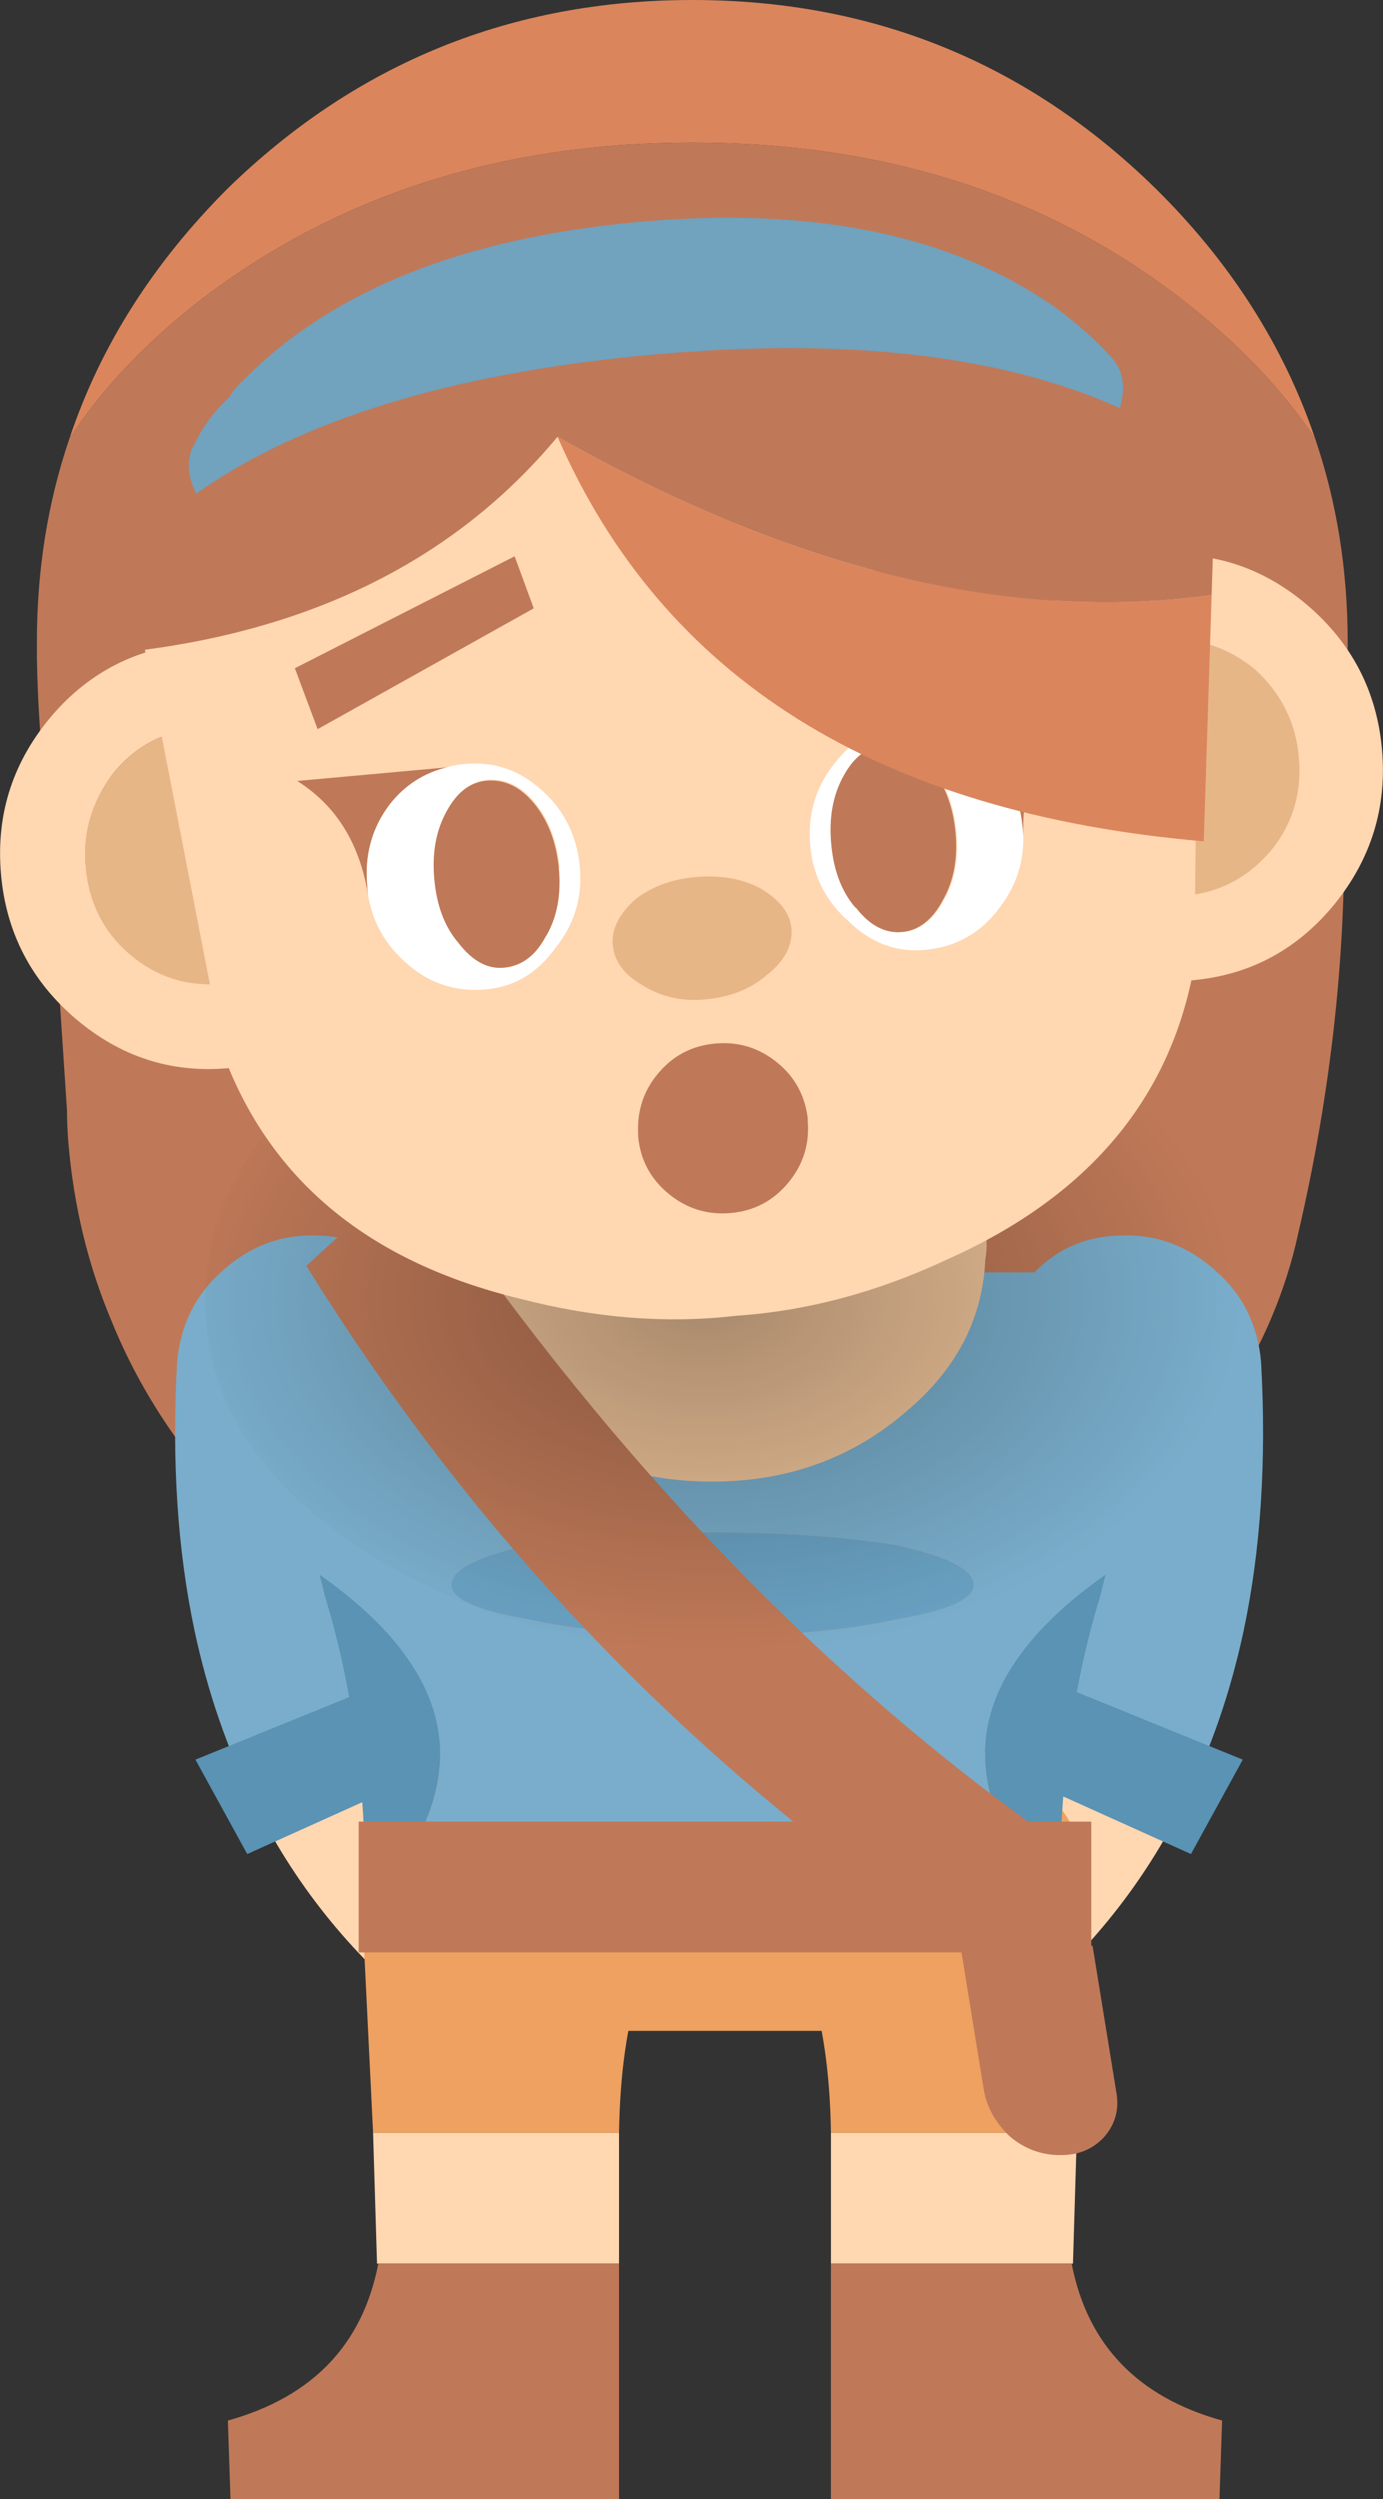 <?xml version="1.0" encoding="UTF-8"?>
<svg id="Layer_2" data-name="Layer 2" xmlns="http://www.w3.org/2000/svg" xmlns:xlink="http://www.w3.org/1999/xlink" viewBox="0 0 52.86 95.55">
  <rect x="0" y="0" width="52.86" height="95.55" fill="#333333" stroke="none"/>
  <defs>
    <style>
      .cls-1 {
        fill: #5a93b4;
      }

      .cls-2 {
        fill: #69a1c2;
      }

      .cls-3 {
        fill: #fff;
      }

      .cls-4 {
        fill: #71a2be;
      }

      .cls-5 {
        fill: #db855c;
      }

      .cls-6 {
        fill: #e7b687;
      }

      .cls-7 {
        fill: #79adcb;
      }

      .cls-8 {
        fill: url(#radial-gradient);
      }

      .cls-9 {
        fill: #bf7958;
      }

      .cls-10 {
        fill: #f0c49a;
      }

      .cls-11 {
        fill: #ffd7b1;
      }

      .cls-12 {
        fill: #eea160;
      }
    </style>
    <radialGradient id="radial-gradient" cx="-457.19" cy="351.49" fx="-457.19" fy="351.49" r="13.59" gradientTransform="translate(717.27 401.19) scale(1.51 -1)" gradientUnits="userSpaceOnUse">
      <stop offset="0" stop-color="#000" stop-opacity=".3"/>
      <stop offset="1" stop-color="#000" stop-opacity="0"/>
    </radialGradient>
  </defs>
  <g id="Layer_1-2" data-name="Layer 1">
    <g id="Layer_2-2" data-name="Layer 2">
      <g id="back_FL_FL_FL_FL_FL_FL_FL_FL_FL_FL_FL_FL_FL_FL_FL_FL_FL_FL_FL" data-name="back FL FL FL FL FL FL FL FL FL FL FL FL FL FL FL FL FL FL FL">
        <g id="Symbol_1_0_Layer0_0_FILL" data-name="Symbol 1 0 Layer0 0 FILL">
          <path class="cls-9" d="m45.31,11.55c-5.2-4.07-11.48-6.1-18.85-6.1-7.33,0-13.63,2.03-18.9,6.1-2.03,1.6-3.67,3.33-4.9,5.2-.83,2.43-1.25,5.03-1.25,7.8,0,.07,0,.12,0,.15,0,.17,0,.32,0,.45.03,1.77.15,3.48.35,5.15l.8,12.15c0,.4.02.8.05,1.2.2,2.43.75,4.72,1.65,6.85,1.13,2.8,2.87,5.37,5.2,7.7,4.63,4.67,10.25,7,16.85,7s12.17-2.33,16.8-7c2.5-2.47,4.33-5.08,5.5-7.85.43-1.03.77-2.08,1-3.15,1.3-5.57,1.88-11.03,1.75-16.4-.03-1-.02-1.97.05-2.9,0-.17.02-.35.05-.55.03-.87.05-1.75.05-2.65,0-.03,0-.08,0-.15,0-2.77-.42-5.37-1.25-7.8-1.27-1.87-2.92-3.6-4.95-5.2Z"/>
          <path class="cls-5" d="m26.46,5.45c7.37,0,13.65,2.03,18.85,6.1,2.03,1.6,3.68,3.33,4.95,5.2-1.2-3.53-3.23-6.72-6.1-9.55C39.26,2.4,33.36,0,26.46,0S13.64,2.4,8.71,7.2c-2.87,2.87-4.88,6.05-6.05,9.55,1.23-1.87,2.87-3.6,4.9-5.2,5.27-4.07,11.57-6.1,18.9-6.1Z"/>
        </g>
      </g>
      <g>
        <g id="arm_0_Layer0_0_FILL" data-name="arm 0 Layer0 0 FILL">
          <path class="cls-11" d="m18.54,65.27c.4,1.3.91,2.39,1.52,3.29,1.37,1.98,2.46,3.5,3.29,4.56.82,1.01.78,2.07-.14,3.18-.92,1.06-2.07,1.65-3.46,1.77-1.37.09-2.58-.29-3.64-1.17-2.76-2.24-4.9-4.93-6.43-8.06l8.87-3.57Z"/>
          <path class="cls-7" d="m9.67,68.84c-.99-1.98-1.73-4.14-2.23-6.47-.66-3.11-.88-6.54-.67-10.29.12-1.39.68-2.55,1.7-3.46,1.06-.97,2.27-1.43,3.64-1.38,1.39.02,2.55.54,3.46,1.56.92,1.01,1.34,2.22,1.27,3.61-.17,2.47-.04,4.77.39,6.89.28,2.31.72,4.3,1.31,5.97l-8.87,3.57Z"/>
        </g>
        <g id="arm_0_Layer0_1_FILL" data-name="arm 0 Layer0 1 FILL">
          <path class="cls-1" d="m18.79,62.69l1.48,3.32-10.82,4.88-1.98-3.61,11.31-4.6Z"/>
        </g>
      </g>
      <g>
        <g id="arm_0_Layer0_0_FILL-2" data-name="arm 0 Layer0 0 FILL">
          <path class="cls-11" d="m36.43,65.27c-.4,1.3-.91,2.39-1.52,3.29-1.37,1.98-2.46,3.5-3.29,4.56-.82,1.01-.78,2.07.14,3.18.92,1.06,2.07,1.65,3.46,1.77,1.37.09,2.58-.29,3.64-1.17,2.76-2.24,4.9-4.93,6.43-8.06l-8.87-3.57Z"/>
          <path class="cls-7" d="m45.3,68.84c.99-1.98,1.73-4.14,2.23-6.47.66-3.11.88-6.54.67-10.29-.12-1.39-.68-2.55-1.7-3.46-1.06-.97-2.27-1.43-3.64-1.38-1.39.02-2.55.54-3.46,1.56-.92,1.01-1.34,2.22-1.27,3.61.17,2.47.04,4.77-.39,6.89-.28,2.31-.72,4.3-1.31,5.97l8.87,3.57Z"/>
        </g>
        <g id="arm_0_Layer0_1_FILL-2" data-name="arm 0 Layer0 1 FILL">
          <path class="cls-1" d="m36.18,62.69l-1.48,3.32,10.82,4.88,1.98-3.61-11.31-4.6Z"/>
        </g>
      </g>
      <g id="leg_0_Layer0_0_FILL" data-name="leg 0 Layer0 0 FILL">
        <path class="cls-11" d="m41.01,86.55l.15-5h-9.4v5h9.25Z"/>
        <path class="cls-9" d="m46.61,95.55l.1-3c-3.23-.9-5.15-2.9-5.75-6h-9.2v9h14.85Z"/>
        <path class="cls-12" d="m41.61,72.35c0-1.6-.63-2.97-1.9-4.1-1.23-1.13-2.75-1.7-4.55-1.7s-3.28.57-4.55,1.7c-1.27,1.13-1.9,2.5-1.9,4.1,1.97,1.6,2.98,4.67,3.05,9.2h9.4l.45-9.2Z"/>
      </g>
      <g id="leg_0_Layer0_0_FILL-2" data-name="leg 0 Layer0 0 FILL">
        <path class="cls-11" d="m14.41,86.55l-.15-5h9.4v5h-9.25Z"/>
        <path class="cls-9" d="m8.81,95.55l-.1-3c3.23-.9,5.15-2.9,5.75-6h9.2v9h-14.85Z"/>
        <path class="cls-12" d="m13.81,72.35c0-1.6.63-2.97,1.9-4.1,1.23-1.13,2.75-1.7,4.55-1.7s3.28.57,4.55,1.7c1.27,1.13,1.9,2.5,1.9,4.1-1.97,1.6-2.98,4.67-3.05,9.2h-9.4l-.45-9.2Z"/>
      </g>
      <g>
        <g id="body_0_Layer0_0_FILL" data-name="body 0 Layer0 0 FILL">
          <path class="cls-1" d="m12.21,60.2l.2.8c1.1,3.57,1.62,7.58,1.55,12.05,4.33-4.7,3.75-8.98-1.75-12.85m29.85.8l.2-.8c-5.5,3.87-6.08,8.15-1.75,12.85-.07-4.47.45-8.48,1.55-12.05Z"/>
          <path class="cls-12" d="m39.91,77.65c.43-1.6.63-3.13.6-4.6H13.96c-.03,1.47.17,3,.6,4.6h25.35Z"/>
          <path class="cls-7" d="m42.26,60.2l-.2.8c.83-2.67,1.97-5.05,3.4-7.15.67-3.33-.02-5.07-2.05-5.2H11.56c-2.43-.13-3.3,1.6-2.6,5.2,1.47,2.1,2.62,4.48,3.45,7.15l-.2-.8c5.5,3.87,6.08,8.15,1.75,12.85h26.55c-4.33-4.7-3.75-8.98,1.75-12.85m-5.05.4c0,.53-.97.97-2.9,1.3-1.97.43-4.33.65-7.1.65s-5.08-.22-7.05-.65c-1.93-.33-2.9-.77-2.9-1.3,0-.57.97-1.07,2.9-1.5,1.97-.33,4.32-.5,7.05-.5s5.13.17,7.1.5c1.93.43,2.9.93,2.9,1.5Z"/>
          <path class="cls-2" d="m34.31,61.9c1.93-.33,2.9-.77,2.9-1.3,0-.57-.97-1.07-2.9-1.5-1.97-.33-4.33-.5-7.1-.5s-5.08.17-7.05.5c-1.93.43-2.9.93-2.9,1.5,0,.53.97.97,2.9,1.3,1.97.43,4.32.65,7.05.65s5.13-.22,7.1-.65Z"/>
        </g>
        <g id="body_0_Layer0_1_FILL" data-name="body 0 Layer0 1 FILL">
          <path class="cls-9" d="m41.71,74.65v-5H13.71v5h28Z"/>
        </g>
        <g id="body_0_Layer0_2_FILL" data-name="body 0 Layer0 2 FILL">
          <path class="cls-9" d="m40.51,82.4h.05c.67,0,1.22-.23,1.65-.7.43-.5.58-1.08.45-1.75l-.9-5.55h-5.05l.9,5.55c.13.67.47,1.25,1,1.75.57.47,1.2.7,1.9.7Z"/>
        </g>
        <g id="body_0_Layer0_3_FILL" data-name="body 0 Layer0 3 FILL">
          <path class="cls-10" d="m37.71,47.65c0-2.5-1.02-4.65-3.05-6.45-2.07-1.7-4.55-2.55-7.45-2.55s-5.38.85-7.45,2.55c-2.03,1.8-3.05,3.95-3.05,6.45,0,.17.02.33.05.5.1,2.27,1.1,4.2,3,5.8,2.07,1.8,4.55,2.7,7.45,2.7s5.38-.9,7.45-2.7c1.9-1.6,2.9-3.53,3-5.8.03-.17.05-.33.05-.5Z"/>
        </g>
        <g id="body_0_Layer0_4_FILL" data-name="body 0 Layer0 4 FILL">
          <path class="cls-9" d="m15.81,44.65l-4.1,3.75c6.3,10.17,14.28,18.58,23.95,25.25l4.05-3.7c-8.83-6.33-16.8-14.77-23.9-25.3Z"/>
        </g>
      </g>
      <g id="shadow_0_Layer0_0_FILL" data-name="shadow 0 Layer0 0 FILL">
        <path class="cls-8" d="m42.35,40.15c-3.92-2.6-8.67-3.9-14.24-3.9s-10.38,1.3-14.4,3.9c-3.92,2.67-5.88,5.85-5.88,9.55s1.96,6.85,5.88,9.45c4.02,2.67,8.82,4,14.4,4s10.33-1.33,14.24-4c4.02-2.6,6.03-5.75,6.03-9.45s-2.01-6.88-6.03-9.55Z"/>
      </g>
      <g>
        <g id="headShock_0_Layer0_0_MEMBER_0_FILL" data-name="headShock 0 Layer0 0 MEMBER 0 FILL">
          <path class="cls-11" d="m39.75,35.6c1.71,1.45,3.65,2.08,5.84,1.88s3.99-1.17,5.41-2.9c1.41-1.74,2.02-3.72,1.82-5.94s-1.16-4.06-2.86-5.51c-1.71-1.45-3.65-2.08-5.84-1.88s-3.99,1.17-5.41,2.9c-1.41,1.74-2.02,3.72-1.82,5.94s1.16,4.06,2.86,5.51m1.4-9.37c.84-1.05,1.93-1.63,3.25-1.75s2.52.26,3.57,1.13c.99.91,1.54,2.02,1.66,3.31.12,1.36-.22,2.55-1.03,3.56-.87,1.05-1.98,1.64-3.3,1.76-1.33.12-2.5-.26-3.52-1.14-1.01-.84-1.58-1.95-1.71-3.31s.24-2.48,1.08-3.56Z"/>
          <path class="cls-6" d="m44.41,24.48c-1.33.12-2.41.71-3.25,1.75-.84,1.08-1.2,2.27-1.08,3.56.12,1.36.69,2.46,1.71,3.31,1.02.88,2.19,1.26,3.52,1.14,1.33-.12,2.43-.71,3.3-1.76.81-1.01,1.16-2.2,1.03-3.56-.12-1.29-.67-2.4-1.66-3.31-1.05-.87-2.24-1.25-3.57-1.13Z"/>
        </g>
        <g id="headShock_0_Layer0_0_MEMBER_1_FILL" data-name="headShock 0 Layer0 0 MEMBER 1 FILL">
          <path class="cls-11" d="m.04,33.45c.2,2.22,1.16,4.06,2.86,5.51,1.71,1.45,3.65,2.08,5.84,1.88s3.96-1.16,5.41-2.9c1.41-1.74,2.02-3.72,1.82-5.94s-1.16-4.06-2.86-5.51c-1.74-1.45-3.69-2.07-5.84-1.88s-3.99,1.17-5.41,2.9C.44,29.25-.16,31.23.04,33.45m3.24-.3c-.12-1.29.23-2.48,1.03-3.56.84-1.05,1.93-1.63,3.25-1.75s2.53.25,3.52,1.14c1.02.91,1.59,2.01,1.71,3.31.12,1.36-.24,2.55-1.08,3.56-.81,1.04-1.89,1.63-3.25,1.75-1.33.12-2.5-.26-3.52-1.14-.98-.85-1.53-1.95-1.66-3.31Z"/>
          <path class="cls-6" d="m4.31,29.6c-.81,1.08-1.15,2.26-1.03,3.56.12,1.36.68,2.47,1.66,3.31,1.02.88,2.19,1.26,3.52,1.14,1.36-.12,2.45-.71,3.25-1.75.84-1.01,1.2-2.2,1.08-3.56s-.69-2.4-1.71-3.31c-.98-.88-2.16-1.26-3.52-1.14s-2.41.71-3.25,1.75Z"/>
        </g>
        <g id="headShock_0_Layer0_0_MEMBER_2_FILL" data-name="headShock 0 Layer0 0 MEMBER 2 FILL">
          <path class="cls-11" d="m45.65,36.97l.23-22.82-41.68,3.8,4.35,22.4c1.81,4.82,5.59,7.92,11.34,9.31,2.85.74,5.59.96,8.24.65,2.69-.18,5.37-.89,8.04-2.14,5.4-2.4,8.56-6.14,9.47-11.21Z"/>
        </g>
        <g id="headShock_0_Layer0_0_MEMBER_3_FILL" data-name="headShock 0 Layer0 0 MEMBER 3 FILL">
          <path class="cls-6" d="m29.35,37.25c.65-.53.95-1.11.9-1.74-.05-.6-.45-1.11-1.2-1.55-.7-.37-1.54-.51-2.5-.42-.9.08-1.66.37-2.28.86-.62.56-.9,1.14-.85,1.73.06.63.44,1.15,1.15,1.55.71.44,1.51.62,2.41.53.96-.09,1.75-.41,2.37-.97Z"/>
        </g>
        <g id="headShock_0_Layer0_0_MEMBER_3_MEMBER_0_MEMBER_0_FILL" data-name="headShock 0 Layer0 0 MEMBER 3 MEMBER 0 MEMBER 0 FILL">
          <path class="cls-9" d="m14.07,34.23c-.01-.13-.02-.25-.03-.35-.11-1.2.18-2.24.87-3.14.57-.72,1.3-1.19,2.18-1.4l-5.73.52c1.49.94,2.39,2.39,2.71,4.37m6.82,1.54c.4-.71.56-1.56.47-2.55s-.4-1.82-.93-2.48c-.53-.65-1.14-.95-1.84-.89-.63.06-1.15.46-1.55,1.2-.4.74-.56,1.61-.47,2.6s.4,1.8.92,2.43c.53.69,1.11,1,1.74.95.7-.06,1.24-.48,1.64-1.25Z"/>
          <path class="cls-3" d="m17.48,29.25c-.13.01-.26.04-.39.09-.88.21-1.61.68-2.18,1.4-.69.9-.98,1.95-.87,3.14,0,.1.02.22.03.35.16.99.62,1.83,1.39,2.53.88.82,1.92,1.18,3.11,1.07,1.1-.1,1.98-.63,2.67-1.6.72-.9,1.03-1.93.92-3.1s-.6-2.17-1.47-2.93c-.84-.76-1.81-1.09-2.9-.99l-.3.03m3.88,3.96c.09,1-.07,1.85-.47,2.55-.4.77-.95,1.19-1.64,1.25-.63.06-1.21-.26-1.74-.95-.53-.62-.83-1.43-.92-2.43s.06-1.86.47-2.6c.4-.74.92-1.14,1.55-1.2.7-.06,1.31.23,1.84.89.53.65.84,1.48.93,2.48Z"/>
        </g>
        <g id="headShock_0_Layer0_0_MEMBER_3_MEMBER_0_MEMBER_1_FILL" data-name="headShock 0 Layer0 0 MEMBER 3 MEMBER 0 MEMBER 1 FILL">
          <path class="cls-9" d="m39.08,31.6l.03.35c-.05-2,.56-3.6,1.82-4.79l-5.68.52c.91.05,1.71.38,2.4.99.84.76,1.31,1.74,1.42,2.93m-7.32.67c.09,1,.4,1.8.92,2.43.53.69,1.13,1,1.79.94.66-.06,1.19-.48,1.59-1.25.4-.71.56-1.56.47-2.55s-.4-1.82-.93-2.48c-.53-.65-1.12-.95-1.79-.89s-1.2.46-1.6,1.2c-.4.74-.56,1.61-.47,2.6Z"/>
          <path class="cls-3" d="m35.26,27.68c-.14-.02-.27-.03-.4-.01l-.3.03c-1.1.1-1.99.6-2.67,1.5-.72.9-1.03,1.95-.92,3.15.11,1.16.6,2.12,1.47,2.88.85.83,1.82,1.19,2.91,1.09,1.2-.11,2.15-.65,2.86-1.62.63-.83.93-1.74.9-2.74l-.03-.35c-.11-1.2-.58-2.17-1.42-2.93-.69-.61-1.49-.94-2.4-.99m-2.57,7.01c-.53-.62-.83-1.43-.92-2.43s.06-1.86.47-2.6c.4-.74.93-1.14,1.6-1.2s1.26.24,1.79.89c.53.65.84,1.48.93,2.48s-.07,1.85-.47,2.55c-.4.77-.93,1.19-1.59,1.25-.66.06-1.26-.25-1.79-.94Z"/>
        </g>
        <g id="headShock_0_Layer0_0_MEMBER_3_MEMBER_1_FILL" data-name="headShock 0 Layer0 0 MEMBER 3 MEMBER 1 FILL">
          <path class="cls-9" d="m40.44,24.44l-.22-2.44-9.41-.25.19,2.04,9.45.64Z"/>
        </g>
        <g id="headShock_0_Layer0_0_MEMBER_3_MEMBER_2_FILL" data-name="headShock 0 Layer0 0 MEMBER 3 MEMBER 2 FILL">
          <path class="cls-9" d="m11.27,25.55l.87,2.33,8.26-4.62-.73-1.99-8.4,4.28Z"/>
        </g>
        <g id="headShock_0_Layer0_0_MEMBER_3_MEMBER_3_FILL" data-name="headShock 0 Layer0 0 MEMBER 3 MEMBER 3 FILL">
          <path class="cls-9" d="m27.34,39.9c-.9.08-1.63.47-2.2,1.16-.54.65-.79,1.41-.75,2.28,0,.03,0,.07,0,.1.08.9.47,1.63,1.16,2.2.69.57,1.48.82,2.38.74s1.63-.47,2.2-1.16c.57-.69.82-1.48.74-2.38,0-.03,0-.07,0-.1-.11-.86-.49-1.56-1.15-2.1-.69-.57-1.48-.82-2.38-.74Z"/>
        </g>
        <g id="headShock_0_Layer0_1_FILL" data-name="headShock 0 Layer0 1 FILL">
          <path class="cls-5" d="m46.01,32.17l.3-9.42c-7.67,1.07-16-.95-25-6.05,4.02,9.24,12.26,14.4,24.71,15.47Z"/>
          <path class="cls-9" d="m46.31,22.75l.3-9.37L3.39,17.33l1.35,7.61c7.12-.78,12.65-3.53,16.57-8.24,9,5.1,17.34,7.12,25,6.05Z"/>
        </g>
        <g id="headShock_0_Layer0_2_FILL" data-name="headShock 0 Layer0 2 FILL">
          <path class="cls-4" d="m42.52,13.71c-.6-.68-1.33-1.33-2.19-1.96-3.97-2.78-9.29-3.87-15.96-3.26s-11.69,2.62-15.06,6.04c-.22.19-.4.4-.54.65-.56.52-.99,1.09-1.3,1.73-.35.57-.34,1.22.03,1.96,4.06-2.85,9.84-4.61,17.34-5.3s13.42,0,17.96,2.03c.23-.76.14-1.39-.27-1.88Z"/>
        </g>
      </g>
    </g>
  </g>
</svg>